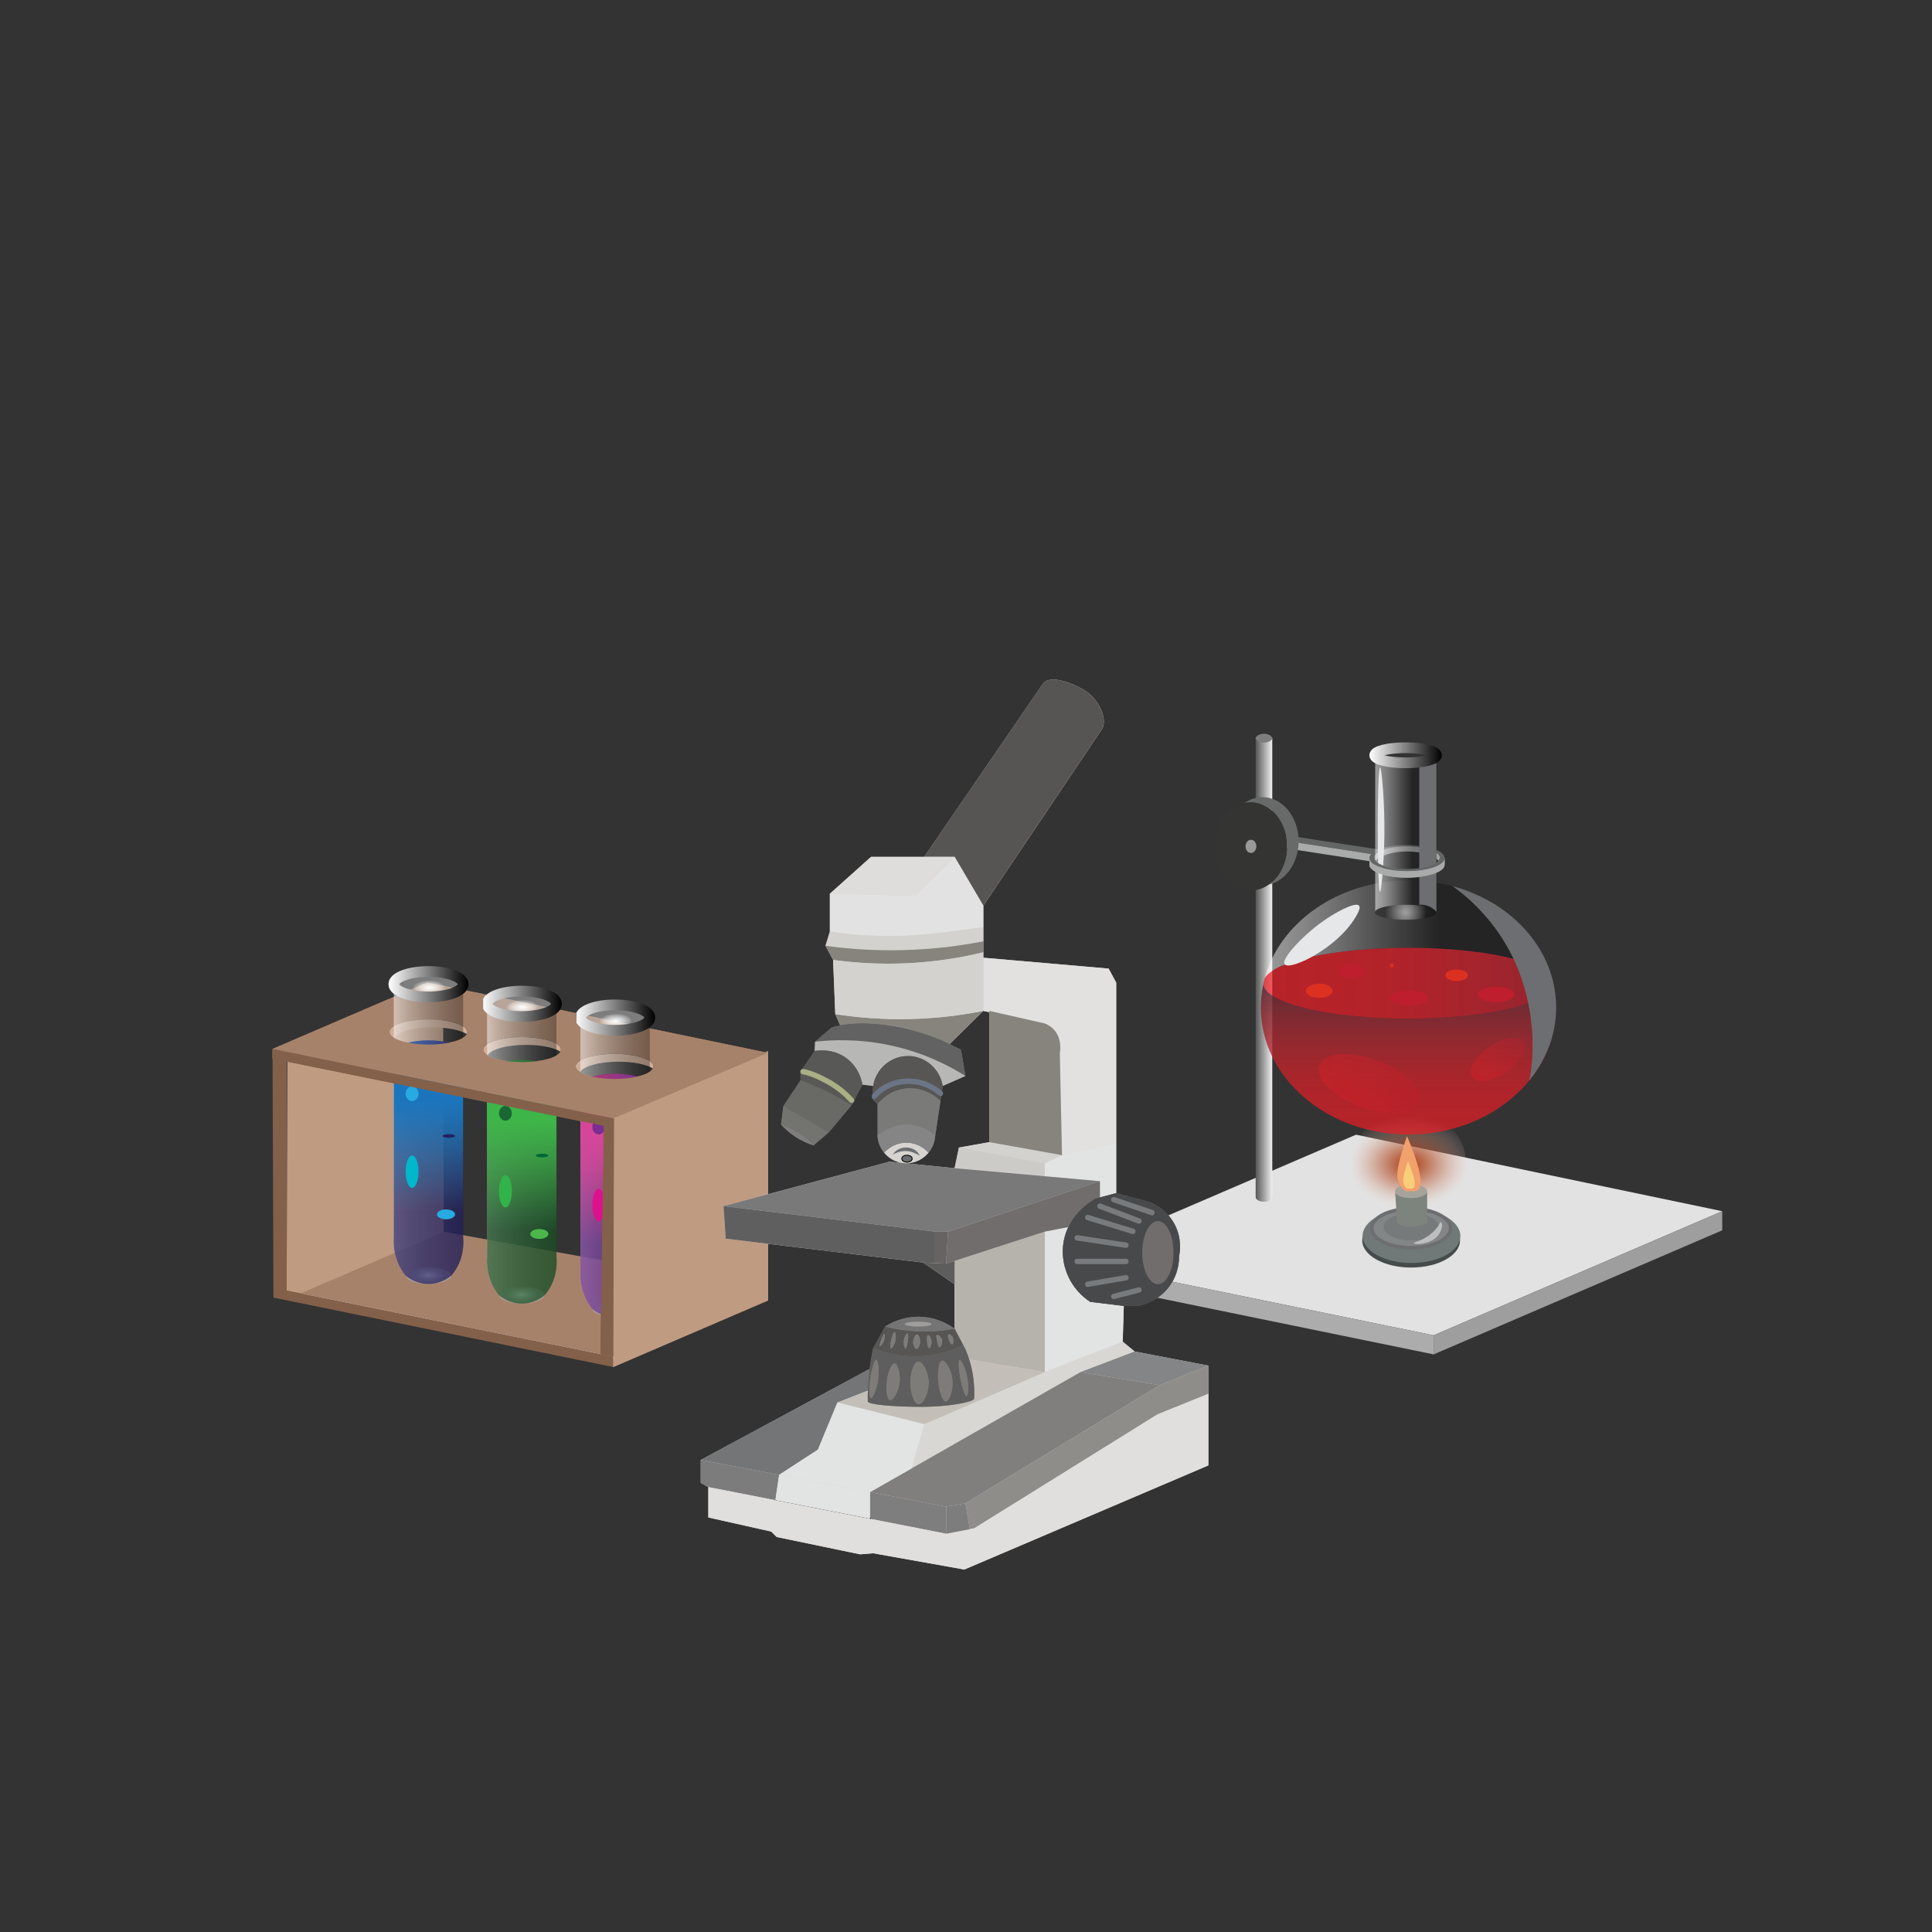 <?xml version="1.0" encoding="utf-8"?>
<!-- Generator: Adobe Illustrator 26.1.0, SVG Export Plug-In . SVG Version: 6.00 Build 0)  -->
<svg version="1.2" baseProfile="tiny" xmlns="http://www.w3.org/2000/svg" xmlns:xlink="http://www.w3.org/1999/xlink" x="0px"
	 y="0px" viewBox="0 0 1080 1080" overflow="visible" xml:space="preserve">
<rect x="0" y="0" width="1080" height="1080" fill="#333333" stroke="none"/>
<g id="Layer_12" display="none">
	<rect x="42.13" y="218.74" display="inline" fill="#ED1E2B" width="997.13" height="838.19"/>
</g>
<g id="Box">
	<polygon fill="#E6E7E8" points="248.06,688.63 160.22,726.41 335.64,762.37 422.18,725.16 	"/>
	<path fill="#E6E7E8" d="M160.22,726.41"/>
	<polygon fill="#A7826A" points="236.65,686.47 152.84,719.89 342.8,758.4 429.34,721.22 	"/>
	<polygon fill="#BF9B82" points="248.06,688.64 160.22,726.4 160.62,593.59 247.67,556.49 	"/>
	<path fill="#E6E7E8" d="M335.64,762.37"/>
	<line fill="none" x1="160.22" y1="587.98" x2="335.64" y2="623.95"/>
	<polygon fill="#83604A" points="152.84,725.37 152.84,719.89 342.8,758.4 342.8,764.17 	"/>
	<path fill="#CFAF9A" d="M261.27,576.92c0,0.38-0.1,0.76-0.28,1.13c-3.63-2.24-10.91-3.77-19.28-3.77c-10.82,0-19.8,2.55-21.47,5.88
		c-1.58-0.97-2.47-2.07-2.47-3.24c0-3.86,9.74-7,21.75-7C251.53,569.92,261.27,573.06,261.27,576.92z"/>
	<path fill="#CFAF9A" d="M313.6,586.74c0,0.38-0.1,0.76-0.28,1.13c-3.63-2.24-10.91-3.77-19.28-3.77c-10.82,0-19.8,2.55-21.47,5.88
		c-1.58-0.97-2.47-2.07-2.47-3.24c0-3.86,9.74-7,21.75-7C303.86,579.73,313.6,582.87,313.6,586.74z"/>
	<path fill="#CFAF9A" d="M365.28,596.14c0,0.38-0.1,0.76-0.28,1.13c-3.63-2.24-10.91-3.77-19.28-3.77c-10.82,0-19.8,2.55-21.47,5.88
		c-1.58-0.97-2.47-2.07-2.47-3.24c0-3.86,9.74-7,21.75-7C355.54,589.14,365.28,592.28,365.28,596.14z"/>
	<polygon fill="#83604A" points="160.27,721.39 160.26,588.01 152.33,586.39 152.84,719.89 	"/>
	<polygon fill="#BF9B82" points="429.34,587.63 342.8,624.3 342.8,764.17 429.34,726.96 	"/>
	<path fill="#A7826A" d="M247.27,550.88l-8.44-1.69l-86.54,37.21l190.51,38.81l86.53-36.66L247.27,550.88z M260.99,578.05
		c-1.67,3.33-10.65,5.87-21.47,5.87c-8.38,0-15.65-1.52-19.28-3.76c-1.58-0.97-2.47-2.07-2.47-3.24c0-3.86,9.74-7,21.75-7
		c12.01,0,21.75,3.14,21.75,7C261.27,577.31,261.17,577.69,260.99,578.05z M313.32,587.87c-1.67,3.33-10.65,5.87-21.47,5.87
		c-8.38,0-15.65-1.52-19.28-3.76c-1.58-0.97-2.47-2.07-2.47-3.24c0-3.86,9.74-7,21.75-7c12.01,0,21.75,3.14,21.75,7
		C313.6,587.12,313.5,587.5,313.32,587.87z M343.53,603.15c-8.38,0-15.65-1.52-19.28-3.76c-1.58-0.97-2.47-2.07-2.47-3.24
		c0-3.86,9.74-7,21.75-7c12.01,0,21.75,3.14,21.75,7c0,0.38-0.1,0.76-0.28,1.13C363.33,600.6,354.35,603.15,343.53,603.15z"/>
	<polygon fill="#83604A" points="152.3,586.4 152.3,591.81 342.98,630.48 342.8,625.21 	"/>
	<polygon fill="#83604A" points="337.55,624.52 335.64,756.95 342.8,758.4 343.26,625.35 	"/>
</g>
<g id="Eprovetki">
	<linearGradient id="SVGID_1_" gradientUnits="userSpaceOnUse" x1="220.028" y1="633.975" x2="259.032" y2="633.975">
		<stop  offset="0" style="stop-color:#FFFFFF;stop-opacity:0.5"/>
		<stop  offset="1" style="stop-color:#000000;stop-opacity:0.3"/>
	</linearGradient>
	<path fill="url(#SVGID_1_)" d="M257.01,705.21c-1.43,3.66-3.32,6.25-4.73,7.87c-1.53,1.25-6.14,4.68-12.75,4.69
		c-6.64,0.01-11.26-3.44-12.8-4.69c-1.44-1.73-3.5-4.66-4.97-8.87c-1.89-5.42-1.83-10.24-1.64-12.8V550.18h0.02
		c0,3.93,8.68,7.11,19.39,7.11c10.42,0,18.91-3.02,19.37-6.79V691.4C259.14,694.01,259.31,699.35,257.01,705.21z"/>
	
		<radialGradient id="SVGID_00000181086985325798847300000002813607814090438576_" cx="203.352" cy="709.835" r="10.646" gradientTransform="matrix(0.891 0 0 0.406 58.256 424.631)" gradientUnits="userSpaceOnUse">
		<stop  offset="0" style="stop-color:#EFF0F0"/>
		<stop  offset="1" style="stop-color:#A7A9AC;stop-opacity:0.5"/>
	</radialGradient>
	<ellipse fill="url(#SVGID_00000181086985325798847300000002813607814090438576_)" cx="239.53" cy="713.08" rx="12.77" ry="4.69"/>
	
		<linearGradient id="SVGID_00000072998890234220945180000005424118129011410606_" gradientUnits="userSpaceOnUse" x1="239.825" y1="615.592" x2="239.254" y2="677.002">
		<stop  offset="0" style="stop-color:#1C75BC"/>
		<stop  offset="0.162" style="stop-color:#1E71B6;stop-opacity:0.952"/>
		<stop  offset="0.343" style="stop-color:#2268A9;stop-opacity:0.897"/>
		<stop  offset="0.533" style="stop-color:#265A98;stop-opacity:0.84"/>
		<stop  offset="0.73" style="stop-color:#284682;stop-opacity:0.781"/>
		<stop  offset="0.93" style="stop-color:#272D6A;stop-opacity:0.721"/>
		<stop  offset="1" style="stop-color:#262262;stop-opacity:0.7"/>
	</linearGradient>
	<path fill="url(#SVGID_00000072998890234220945180000005424118129011410606_)" d="M257.01,705.21c-1.43,3.66-3.32,6.25-4.73,7.87
		c-1.53,1.25-6.14,4.68-12.75,4.69c-6.64,0.01-11.26-3.44-12.8-4.69c-1.44-1.73-3.5-4.66-4.97-8.87c-1.89-5.42-1.83-10.24-1.64-12.8
		v-101.2c1.99,3.2,10.12,5.6,19.41,5.6c9.23,0,17.3-2.36,19.37-5.53V691.4C259.14,694.01,259.31,699.35,257.01,705.21z"/>
	
		<linearGradient id="SVGID_00000155116391637966635680000010788412624177254293_" gradientUnits="userSpaceOnUse" x1="219.989" y1="588.674" x2="259.054" y2="588.674">
		<stop  offset="0.036" style="stop-color:#496FB6"/>
		<stop  offset="0.182" style="stop-color:#4669AD"/>
		<stop  offset="0.381" style="stop-color:#415C9D"/>
		<stop  offset="0.61" style="stop-color:#384987"/>
		<stop  offset="0.859" style="stop-color:#2B2E6C"/>
		<stop  offset="0.955" style="stop-color:#262262"/>
	</linearGradient>
	<path fill="url(#SVGID_00000155116391637966635680000010788412624177254293_)" d="M258.92,588.67c0,0.54,0.31,1.08-0.02,1.59
		c-2.07,3.17-10.15,5.53-19.37,5.53c-9.29,0-17.41-2.4-19.41-5.6c-0.31-0.49,0.02-1,0.02-1.52s-0.33-1.03-0.02-1.52
		c1.99-3.2,10.12-5.6,19.41-5.6c9.23,0,17.3,2.36,19.37,5.53C259.23,587.6,258.92,588.13,258.92,588.67z"/>
	<path fill="none" d="M260.39,524.04c0,4.23-9.34,7.66-20.86,7.66s-20.86-3.43-20.86-7.66c0-4.23,9.34-7.65,20.86-7.65
		S260.39,519.81,260.39,524.04z"/>
	<path fill="none" d="M261.79,536.47c-0.06-5.61-0.44-9.95-1.4-12.43c0,4.23-9.34,7.66-20.86,7.66s-20.86-3.43-20.86-7.66
		c-0.92,2.6-1.09,6.72-1.2,11.93c-0.14,6.11,0.22,10.91,1.2,13.66c0,3.57,6.65,6.56,15.64,7.41c0.02,0.01,0.04,0.01,0.06,0.01
		c1.65,0.16,3.38,0.24,5.15,0.24c1.78,0,3.5-0.08,5.15-0.24c0.02,0,0.04,0,0.06-0.01c9-0.85,15.64-3.84,15.64-7.41
		C261.37,547.11,261.86,542.47,261.79,536.47z"/>
	
		<radialGradient id="SVGID_00000089554214805777247280000001314111924493293739_" cx="203.846" cy="551.469" r="10.248" fx="203.644" fy="551.368" gradientTransform="matrix(0.891 -0.013 4.702246e-03 0.406 55.678 330.852)" gradientUnits="userSpaceOnUse">
		<stop  offset="0" style="stop-color:#FFFFFF"/>
		<stop  offset="0.492" style="stop-color:#FCFCFC;stop-opacity:0.754"/>
		<stop  offset="0.67" style="stop-color:#F5F5F5;stop-opacity:0.665"/>
		<stop  offset="0.796" style="stop-color:#EBEBEC;stop-opacity:0.602"/>
		<stop  offset="0.898" style="stop-color:#DDDEDF;stop-opacity:0.551"/>
		<stop  offset="0.985" style="stop-color:#CBCCCE;stop-opacity:0.508"/>
		<stop  offset="1" style="stop-color:#C7C8CA;stop-opacity:0.5"/>
	</radialGradient>
	
		<linearGradient id="SVGID_00000167390173337965435310000010346750197447650961_" gradientUnits="userSpaceOnUse" x1="217.14" y1="550.185" x2="261.921" y2="550.185">
		<stop  offset="0" style="stop-color:#FFFFFF"/>
		<stop  offset="1" style="stop-color:#000000"/>
	</linearGradient>
	
		<path fill="url(#SVGID_00000089554214805777247280000001314111924493293739_)" stroke="url(#SVGID_00000167390173337965435310000010346750197447650961_)" stroke-width="6" stroke-miterlimit="10" d="
		M239.53,543.07c-10.71,0-19.39,3.18-19.39,7.11c0,3.93,8.68,7.11,19.39,7.11c10.42,0,18.91-3.02,19.37-6.79
		c0.01-0.11,0.02-0.22,0.02-0.32C258.92,546.25,250.24,543.07,239.53,543.07z"/>
	<ellipse fill="#27AAE1" cx="230.36" cy="611.38" rx="3.6" ry="4.11"/>
	<ellipse fill="#262262" cx="250.87" cy="635" rx="3.53" ry="1.02"/>
	<ellipse fill="#00B7CC" cx="230.36" cy="654.99" rx="3.6" ry="9.04"/>
	<ellipse fill="#27AAE1" cx="249.32" cy="678.84" rx="5.07" ry="2.76"/>
	<ellipse fill="#2B3990" cx="232.58" cy="587.55" rx="3.75" ry="1.12"/>
	<ellipse fill="#1C75BC" cx="246.07" cy="591.7" rx="4.8" ry="1.51"/>
	<line fill="none" x1="261.27" y1="576.79" x2="260.99" y2="578.05"/>
	<line fill="none" x1="313.35" y1="585.66" x2="313.32" y2="587.87"/>
	
		<linearGradient id="SVGID_00000002375643010762069420000017742379269252950455_" gradientUnits="userSpaceOnUse" x1="272.197" y1="644.933" x2="311.201" y2="644.933">
		<stop  offset="0" style="stop-color:#FFFFFF;stop-opacity:0.5"/>
		<stop  offset="1" style="stop-color:#000000;stop-opacity:0.3"/>
	</linearGradient>
	<path fill="url(#SVGID_00000002375643010762069420000017742379269252950455_)" d="M309.18,716.16c-1.43,3.66-3.32,6.25-4.73,7.87
		c-1.53,1.25-6.14,4.68-12.75,4.69c-6.64,0.01-11.26-3.44-12.8-4.69c-1.44-1.73-3.5-4.66-4.97-8.87c-1.89-5.42-1.83-10.24-1.64-12.8
		V561.14h0.02c0,3.93,8.68,7.11,19.39,7.11c10.42,0,18.91-3.02,19.37-6.79v140.89C311.31,704.97,311.47,710.31,309.18,716.16z"/>
	
		<radialGradient id="SVGID_00000040566879540897174360000016493481068778225542_" cx="261.874" cy="720.622" r="10.646" gradientTransform="matrix(0.891 0 0 0.406 58.256 431.206)" gradientUnits="userSpaceOnUse">
		<stop  offset="0" style="stop-color:#EFF0F0"/>
		<stop  offset="1" style="stop-color:#A7A9AC;stop-opacity:0.5"/>
	</radialGradient>
	<ellipse fill="url(#SVGID_00000040566879540897174360000016493481068778225542_)" cx="291.7" cy="724.03" rx="12.77" ry="4.69"/>
	
		<linearGradient id="SVGID_00000011023872725387993020000004048799764224793264_" gradientUnits="userSpaceOnUse" x1="291.994" y1="626.551" x2="291.423" y2="687.961">
		<stop  offset="0" style="stop-color:#3EB549"/>
		<stop  offset="0.184" style="stop-color:#3DAD48;stop-opacity:0.945"/>
		<stop  offset="0.389" style="stop-color:#399F44;stop-opacity:0.883"/>
		<stop  offset="0.606" style="stop-color:#328A3E;stop-opacity:0.818"/>
		<stop  offset="0.828" style="stop-color:#276E34;stop-opacity:0.752"/>
		<stop  offset="1" style="stop-color:#1D562A;stop-opacity:0.7"/>
	</linearGradient>
	<path fill="url(#SVGID_00000011023872725387993020000004048799764224793264_)" d="M309.18,716.16c-1.43,3.66-3.32,6.25-4.73,7.87
		c-1.53,1.25-6.14,4.68-12.75,4.69c-6.64,0.01-11.26-3.44-12.8-4.69c-1.44-1.73-3.5-4.66-4.97-8.87c-1.89-5.42-1.83-10.24-1.64-12.8
		v-101.2c1.99,3.2,10.12,5.6,19.41,5.6c9.23,0,17.3-2.36,19.37-5.53v101.14C311.31,704.97,311.47,710.31,309.18,716.16z"/>
	
		<linearGradient id="SVGID_00000064349661238287420780000006269734780995449223_" gradientUnits="userSpaceOnUse" x1="272.158" y1="599.632" x2="311.223" y2="599.632">
		<stop  offset="0.036" style="stop-color:#339747"/>
		<stop  offset="0.178" style="stop-color:#329246"/>
		<stop  offset="0.371" style="stop-color:#308641"/>
		<stop  offset="0.594" style="stop-color:#2A7238"/>
		<stop  offset="0.837" style="stop-color:#20582C"/>
		<stop  offset="0.955" style="stop-color:#1A4A25"/>
	</linearGradient>
	<path fill="url(#SVGID_00000064349661238287420780000006269734780995449223_)" d="M311.09,599.63c0,0.54,0.31,1.08-0.02,1.59
		c-2.07,3.17-10.15,5.53-19.37,5.53c-9.29,0-17.41-2.4-19.41-5.6c-0.31-0.49,0.02-1,0.02-1.52s-0.33-1.03-0.02-1.52
		c1.99-3.2,10.12-5.6,19.41-5.6c9.23,0,17.3,2.36,19.37,5.53C311.4,598.56,311.09,599.09,311.09,599.63z"/>
	<path fill="none" d="M312.56,535c0,4.23-9.34,7.66-20.86,7.66s-20.86-3.43-20.86-7.66c0-4.23,9.34-7.65,20.86-7.65
		S312.56,530.77,312.56,535z"/>
	<path fill="none" d="M313.96,547.42c-0.06-5.61-0.44-9.95-1.4-12.43c0,4.23-9.34,7.66-20.86,7.66s-20.86-3.43-20.86-7.66
		c-0.92,2.6-1.09,6.72-1.2,11.93c-0.14,6.11,0.22,10.91,1.2,13.66c0,3.57,6.65,6.56,15.64,7.41c0.02,0.01,0.04,0.01,0.06,0.01
		c1.65,0.16,3.38,0.24,5.15,0.24c1.78,0,3.5-0.08,5.15-0.24c0.02,0,0.04,0,0.06-0.01c9-0.85,15.64-3.84,15.64-7.41
		C313.54,558.07,314.02,553.43,313.96,547.42z"/>
	
		<radialGradient id="SVGID_00000055698897037242945390000000239545191353046171_" cx="262.368" cy="562.256" r="10.248" fx="262.166" fy="562.155" gradientTransform="matrix(0.891 -0.013 4.702246e-03 0.406 55.632 338.212)" gradientUnits="userSpaceOnUse">
		<stop  offset="0" style="stop-color:#FFFFFF"/>
		<stop  offset="0.492" style="stop-color:#FCFCFC;stop-opacity:0.754"/>
		<stop  offset="0.67" style="stop-color:#F5F5F5;stop-opacity:0.665"/>
		<stop  offset="0.796" style="stop-color:#EBEBEC;stop-opacity:0.602"/>
		<stop  offset="0.898" style="stop-color:#DDDEDF;stop-opacity:0.551"/>
		<stop  offset="0.985" style="stop-color:#CBCCCE;stop-opacity:0.508"/>
		<stop  offset="1" style="stop-color:#C7C8CA;stop-opacity:0.5"/>
	</radialGradient>
	
		<linearGradient id="SVGID_00000094605163766460788710000009939179052274503611_" gradientUnits="userSpaceOnUse" x1="269.309" y1="561.143" x2="314.09" y2="561.143">
		<stop  offset="0" style="stop-color:#FFFFFF"/>
		<stop  offset="1" style="stop-color:#000000"/>
	</linearGradient>
	
		<path fill="url(#SVGID_00000055698897037242945390000000239545191353046171_)" stroke="url(#SVGID_00000094605163766460788710000009939179052274503611_)" stroke-width="6" stroke-miterlimit="10" d="
		M291.7,554.03c-10.71,0-19.39,3.18-19.39,7.11c0,3.93,8.68,7.11,19.39,7.11c10.42,0,18.91-3.02,19.37-6.79
		c0.01-0.11,0.02-0.22,0.02-0.32C311.09,557.21,302.41,554.03,291.7,554.03z"/>
	<ellipse fill="#1A6734" cx="282.53" cy="622.34" rx="3.6" ry="4.11"/>
	<ellipse fill="#006838" cx="303.04" cy="645.96" rx="3.53" ry="1.02"/>
	<ellipse fill="#31B34A" cx="282.53" cy="665.95" rx="3.6" ry="9.04"/>
	<ellipse fill="#4BB749" cx="301.49" cy="689.8" rx="5.07" ry="2.76"/>
	<ellipse fill="#006838" cx="284.75" cy="598.51" rx="3.75" ry="1.12"/>
	<ellipse fill="#4BB749" cx="298.24" cy="602.66" rx="4.8" ry="1.51"/>
	<line fill="none" x1="313.44" y1="587.75" x2="313.16" y2="589.01"/>
	
		<linearGradient id="SVGID_00000140706857427036949170000004158871764547123610_" gradientUnits="userSpaceOnUse" x1="324.366" y1="652.621" x2="363.37" y2="652.621">
		<stop  offset="0" style="stop-color:#FFFFFF;stop-opacity:0.5"/>
		<stop  offset="1" style="stop-color:#000000;stop-opacity:0.3"/>
	</linearGradient>
	<path fill="url(#SVGID_00000140706857427036949170000004158871764547123610_)" d="M361.35,723.85c-1.43,3.66-3.32,6.25-4.73,7.87
		c-1.53,1.25-6.14,4.68-12.75,4.69c-6.64,0.01-11.26-3.44-12.8-4.69c-1.44-1.73-3.5-4.66-4.97-8.87c-1.89-5.42-1.83-10.24-1.64-12.8
		V568.83h0.02c0,3.93,8.68,7.11,19.39,7.11c10.42,0,18.91-3.02,19.37-6.79v140.89C363.48,712.66,363.64,718,361.35,723.85z"/>
	
		<radialGradient id="SVGID_00000117676944284190422260000013772694979694215850_" cx="320.396" cy="728.189" r="10.646" gradientTransform="matrix(0.891 0 0 0.406 58.256 435.819)" gradientUnits="userSpaceOnUse">
		<stop  offset="0" style="stop-color:#EFF0F0"/>
		<stop  offset="1" style="stop-color:#A7A9AC;stop-opacity:0.5"/>
	</radialGradient>
	<ellipse fill="url(#SVGID_00000117676944284190422260000013772694979694215850_)" cx="343.87" cy="731.72" rx="12.77" ry="4.69"/>
	
		<linearGradient id="SVGID_00000060023879218874157620000006177343232554355121_" gradientUnits="userSpaceOnUse" x1="344.163" y1="634.238" x2="343.591" y2="695.648">
		<stop  offset="0" style="stop-color:#D54699"/>
		<stop  offset="0.148" style="stop-color:#D14599;stop-opacity:0.956"/>
		<stop  offset="0.313" style="stop-color:#C84398;stop-opacity:0.906"/>
		<stop  offset="0.487" style="stop-color:#B83F97;stop-opacity:0.854"/>
		<stop  offset="0.667" style="stop-color:#A23B96;stop-opacity:0.8"/>
		<stop  offset="0.85" style="stop-color:#873694;stop-opacity:0.745"/>
		<stop  offset="1" style="stop-color:#6D3293;stop-opacity:0.7"/>
	</linearGradient>
	<path fill="url(#SVGID_00000060023879218874157620000006177343232554355121_)" d="M361.35,723.85c-1.43,3.66-3.32,6.25-4.73,7.87
		c-1.53,1.25-6.14,4.68-12.75,4.69c-6.64,0.01-11.26-3.44-12.8-4.69c-1.44-1.73-3.5-4.66-4.97-8.87c-1.89-5.42-1.83-10.24-1.64-12.8
		v-101.2c1.99,3.2,10.12,5.6,19.41,5.6c9.23,0,17.3-2.36,19.37-5.53v101.14C363.48,712.66,363.64,718,361.35,723.85z"/>
	
		<linearGradient id="SVGID_00000181789259288681490360000008418199976976197031_" gradientUnits="userSpaceOnUse" x1="324.327" y1="607.32" x2="363.392" y2="607.32">
		<stop  offset="0.036" style="stop-color:#AC397B"/>
		<stop  offset="0.197" style="stop-color:#A7397C"/>
		<stop  offset="0.415" style="stop-color:#9C3780"/>
		<stop  offset="0.666" style="stop-color:#8A3487"/>
		<stop  offset="0.94" style="stop-color:#6E3292"/>
		<stop  offset="0.955" style="stop-color:#6D3293"/>
	</linearGradient>
	<path fill="url(#SVGID_00000181789259288681490360000008418199976976197031_)" d="M363.26,607.32c0,0.54,0.31,1.08-0.02,1.59
		c-2.07,3.17-10.15,5.53-19.37,5.53c-9.29,0-17.41-2.4-19.41-5.6c-0.31-0.49,0.02-1,0.02-1.52s-0.33-1.03-0.02-1.52
		c1.99-3.2,10.12-5.6,19.41-5.6c9.23,0,17.3,2.36,19.37,5.53C363.57,606.24,363.26,606.78,363.26,607.32z"/>
	<path fill="none" d="M364.73,542.69c0,4.23-9.34,7.66-20.86,7.66c-11.52,0-20.86-3.43-20.86-7.66c0-4.23,9.34-7.65,20.86-7.65
		C355.39,535.03,364.73,538.46,364.73,542.69z"/>
	<path fill="none" d="M366.13,555.11c-0.06-5.61-0.44-9.95-1.4-12.43c0,4.23-9.34,7.66-20.86,7.66c-11.52,0-20.86-3.43-20.86-7.66
		c-0.92,2.6-1.09,6.72-1.2,11.93c-0.14,6.11,0.22,10.91,1.2,13.66c0,3.57,6.65,6.56,15.64,7.41c0.02,0.01,0.04,0.01,0.06,0.01
		c1.65,0.16,3.38,0.24,5.15,0.24c1.78,0,3.5-0.08,5.15-0.24c0.02,0,0.04,0,0.06-0.01c9-0.85,15.64-3.84,15.64-7.41
		C365.71,565.75,366.19,561.12,366.13,555.11z"/>
	
		<radialGradient id="SVGID_00000104699623873359956490000009947706877698860942_" cx="320.89" cy="569.823" r="10.248" fx="320.688" fy="569.722" gradientTransform="matrix(0.891 -0.013 4.702246e-03 0.406 55.601 343.609)" gradientUnits="userSpaceOnUse">
		<stop  offset="0" style="stop-color:#FFFFFF"/>
		<stop  offset="0.492" style="stop-color:#FCFCFC;stop-opacity:0.754"/>
		<stop  offset="0.67" style="stop-color:#F5F5F5;stop-opacity:0.665"/>
		<stop  offset="0.796" style="stop-color:#EBEBEC;stop-opacity:0.602"/>
		<stop  offset="0.898" style="stop-color:#DDDEDF;stop-opacity:0.551"/>
		<stop  offset="0.985" style="stop-color:#CBCCCE;stop-opacity:0.508"/>
		<stop  offset="1" style="stop-color:#C7C8CA;stop-opacity:0.5"/>
	</radialGradient>
	
		<linearGradient id="SVGID_00000101813621255092812970000009530250785813595579_" gradientUnits="userSpaceOnUse" x1="321.478" y1="568.831" x2="366.259" y2="568.831">
		<stop  offset="0" style="stop-color:#FFFFFF"/>
		<stop  offset="1" style="stop-color:#000000"/>
	</linearGradient>
	
		<path fill="url(#SVGID_00000104699623873359956490000009947706877698860942_)" stroke="url(#SVGID_00000101813621255092812970000009530250785813595579_)" stroke-width="6" stroke-miterlimit="10" d="
		M343.87,561.72c-10.71,0-19.39,3.18-19.39,7.11c0,3.93,8.68,7.11,19.39,7.11c10.42,0,18.91-3.02,19.37-6.79
		c0.01-0.11,0.02-0.22,0.02-0.32C363.26,564.9,354.58,561.72,343.87,561.72z"/>
	<ellipse fill="#7B2D91" cx="334.7" cy="630.03" rx="3.6" ry="4.11"/>
	<ellipse fill="#5B2368" cx="355.2" cy="653.64" rx="3.53" ry="1.02"/>
	<ellipse fill="#DD108D" cx="334.7" cy="673.63" rx="3.6" ry="9.04"/>
	<ellipse fill="#DD108D" cx="353.66" cy="697.49" rx="5.07" ry="2.76"/>
	<ellipse fill="#5B2368" cx="336.92" cy="606.19" rx="3.75" ry="1.12"/>
	<ellipse fill="#DD108D" cx="350.41" cy="610.35" rx="4.8" ry="1.51"/>
	<line fill="none" x1="365.6" y1="595.43" x2="365.33" y2="596.7"/>
</g>
<g id="Box_3d_effect">
	<polygon fill="#BF9B82" points="429.34,587.63 342.8,624.3 342.8,764.17 429.34,726.96 	"/>
	<path fill="#A7826A" d="M429.34,588.54l-86.53,36.66L152.29,586.4l65.15-28.01l0.33,18.54c0,1.17,0.89,2.28,2.47,3.24
		c3.63,2.24,10.91,3.76,19.28,3.76c10.82,0,19.8-2.54,21.47-5.87c0.19-0.37,0.28-0.75,0.28-1.13c0-0.04,0-0.09-0.01-0.14l4.86-22
		l3.97,0.82v31.14c0,1.17,0.89,2.28,2.47,3.24c3.63,2.24,10.91,3.76,19.28,3.76c10.82,0,19.8-2.54,21.47-5.87
		c0.19-0.37,0.28-0.75,0.28-1.13c0-0.37-0.09-0.73-0.26-1.08l0.26-21.06l8.77,1.81l-0.59,29.55l-0.01,0.18
		c0,1.17,0.89,2.28,2.47,3.24c3.63,2.24,10.91,3.76,19.28,3.76c10.82,0,19.8-2.54,21.47-5.87c0.19-0.37,0.28-0.75,0.28-1.13v-20.85
		L429.34,588.54z"/>
	<polygon fill="#83604A" points="152.3,586.4 152.3,591.81 342.98,630.48 342.8,625.21 	"/>
	<polygon fill="#83604A" points="337.55,624.52 335.64,756.95 342.8,758.4 343.26,625.35 	"/>
</g>
<g id="Holder">
	<polygon fill="#E1E2E1" points="595.43,704.21 801.42,746.44 962.74,677.07 758.02,634.3 	"/>
	<polygon fill="#9F9E9E" points="801.42,757.11 962.74,687.75 962.74,677.07 801.42,746.44 	"/>
	<polygon fill="#ACACAD" points="595.43,704.21 595.43,714.88 801.42,757.11 801.42,746.44 	"/>
	
		<linearGradient id="SVGID_00000043455910973554665290000006146512376051446186_" gradientUnits="userSpaceOnUse" x1="701.919" y1="541.955" x2="711.197" y2="541.955">
		<stop  offset="0" style="stop-color:#555755"/>
		<stop  offset="1" style="stop-color:#EEEFEE"/>
	</linearGradient>
	<path fill="url(#SVGID_00000043455910973554665290000006146512376051446186_)" d="M706.56,414.8c-2.57,0-4.64-1.2-4.64-2.68v256.99
		c0,1.48,2.07,2.67,4.64,2.67c2.56,0,4.64-1.19,4.64-2.67V412.13C711.2,413.6,709.12,414.8,706.56,414.8z"/>
	<path fill="#7E7E7E" d="M711.2,412.65c0,1.04-2.08,2.48-4.64,2.48c-2.57,0-4.64-1.44-4.64-2.48s2.07-2.48,4.64-2.48
		C709.12,410.17,711.2,411.61,711.2,412.65z"/>
	<path fill="#646666" d="M701.92,467.42l64.59,9.98l6.19-2.24l-61.5-9.41c-0.54,0.81-1.78,1.12-3.33,1.48
		C705.61,467.78,704.3,467.62,701.92,467.42z"/>
	<polygon fill="#A9AAAA" points="701.92,467.42 701.92,471.58 765.97,481.48 766.51,477.41 	"/>
	<path fill="#A9AAAA" d="M804.85,479.1c0,0.56-0.21,1.7-0.6,2.21c-2.05-2.73-9.21-5.34-17.72-5.34s-15.67,2.61-17.72,5.34
		c-0.39-0.51-0.6-1.65-0.6-2.21c0-3.51,8.2-6.36,18.32-6.36S804.85,475.59,804.85,479.1z"/>
	<path fill="none" stroke="#000000" stroke-linejoin="round" stroke-miterlimit="10" d="M767.09,482.1"/>
	<path fill="none" stroke="#000000" stroke-linejoin="round" stroke-miterlimit="10" d="M804.85,482.71"/>
	<path fill="none" stroke="#000000" stroke-linejoin="round" stroke-miterlimit="10" d="M816.84,480.98"/>
	<path fill="#646666" d="M786.53,472.33c-11.61,0-21.02,3.27-21.02,7.3c0,4.03,9.41,7.3,21.02,7.3s21.02-3.27,21.02-7.3
		C807.55,475.6,798.14,472.33,786.53,472.33z M804.25,481.1c-2.06,2.73-9.21,4.75-17.72,4.75s-15.66-2.01-17.72-4.75
		c-0.39-0.51-0.6-1.06-0.6-1.62c0-3.51,8.2-6.36,18.32-6.36s18.32,2.85,18.32,6.36C804.85,480.04,804.64,480.59,804.25,481.1z"/>
	<path fill="#A9AAAA" d="M807.55,479.63v3.7c0,4.03-9.41,7.3-21.02,7.3s-21.02-3.27-21.02-7.3v-3.7c0,4.03,9.41,7.3,21.02,7.3
		S807.55,483.66,807.55,479.63z"/>
	<path fill="#686969" d="M725.92,470.22c0,12.09-7.13,22.14-16.55,24.22c6.02-4.25,10.08-12.21,10.08-21.31
		c0-13.6-9.03-24.61-20.17-24.61c-1.24,0-2.45,0.14-3.62,0.4c2.96-2.1,6.41-3.3,10.09-3.3
		C716.89,445.61,725.92,456.63,725.92,470.22z"/>
	<path fill="#343433" d="M699.28,448.51c-1.24,0-2.45,0.14-3.62,0.4c-9.41,2.08-16.55,12.13-16.55,24.22
		c0,13.59,9.03,24.61,20.17,24.61c3.68,0,7.12-1.2,10.09-3.3c6.02-4.25,10.08-12.21,10.08-21.31
		C719.45,459.53,710.42,448.51,699.28,448.51z"/>
	<path fill="#999999" d="M699.28,469.43c-0.19,0-0.37,0.02-0.54,0.06c-1.41,0.31-2.48,1.82-2.48,3.63c0,2.04,1.35,3.69,3.03,3.69
		c0.55,0,1.07-0.18,1.51-0.49c0.9-0.64,1.51-1.83,1.51-3.2C702.31,471.09,700.95,469.43,699.28,469.43z"/>
</g>
<g id="burner">
	
		<radialGradient id="SVGID_00000101073706397583998410000002627481082788538767_" cx="787.587" cy="611.793" r="37.116" gradientTransform="matrix(1 0 0 0.723 0 208.416)" gradientUnits="userSpaceOnUse">
		<stop  offset="0" style="stop-color:#AD4018"/>
		<stop  offset="0.129" style="stop-color:#AE431C;stop-opacity:0.871"/>
		<stop  offset="0.26" style="stop-color:#B34E28;stop-opacity:0.74"/>
		<stop  offset="0.393" style="stop-color:#BA5F3D;stop-opacity:0.607"/>
		<stop  offset="0.527" style="stop-color:#C4765A;stop-opacity:0.473"/>
		<stop  offset="0.662" style="stop-color:#D1957F;stop-opacity:0.338"/>
		<stop  offset="0.797" style="stop-color:#E2BAAC;stop-opacity:0.203"/>
		<stop  offset="0.931" style="stop-color:#F4E6E1;stop-opacity:0.069"/>
		<stop  offset="1" style="stop-color:#FFFFFF;stop-opacity:0"/>
	</radialGradient>
	<ellipse fill="url(#SVGID_00000101073706397583998410000002627481082788538767_)" cx="787.59" cy="650.54" rx="31.97" ry="30.09"/>
	<ellipse fill="#454C4B" cx="788.83" cy="693.43" rx="27.32" ry="15.14"/>
	<ellipse fill="#707977" cx="789.02" cy="690.88" rx="27.32" ry="15.14"/>
	<path fill="#A5A39C" d="M797.8,665.9c0,2.1-4.01,3.8-8.97,3.8c-4.78,0-8.69-1.58-8.95-3.58c-0.01-0.07-0.01-0.14-0.02-0.21
		c0-2.1,4.01-3.8,8.97-3.8S797.8,663.8,797.8,665.9z"/>
	<path fill="#F2A06C" d="M790.65,665.9c9.73-0.24-4.12-30.73-4.12-30.73s-6.71,18.32-5.27,23.86c1.44,5.53,4.78,6.87,4.78,6.87
		H790.65z"/>
	
		<ellipse fill="#838686" stroke="#6D6E71" stroke-width="2" stroke-miterlimit="10" cx="788.83" cy="686.63" rx="22.03" ry="10.88"/>
	<path fill="#F9CE79" d="M789.12,664.49c4.87-0.12-2.06-15.36-2.06-15.36s-3.35,9.16-2.64,11.93c0.72,2.77,2.39,3.43,2.39,3.43
		H789.12z"/>
	<ellipse fill="#777A7A" cx="788.84" cy="685.81" rx="15.42" ry="7.62"/>
	<path fill="#7D847E" d="M797.8,683.64c-0.21,0.35-2.13,1.08-6.99,1.96c-5.46,0.98-9.51-1.79-9.75-1.96
		c-0.39-5.84-0.79-11.69-1.18-17.53c0.26,2,4.17,3.58,8.95,3.58c4.95,0,8.97-1.7,8.97-3.8V683.64z"/>
	<path fill="#BCBEC0" d="M805.35,683.28c1.59,0.37,0.86,4.75-1.85,7.84c-3.61,4.12-12.3,4.97-13.18,3.86
		c-0.44-0.56,4.79-1.07,10.03-5.63C805.49,684.87,804.33,683.04,805.35,683.28z"/>
</g>
<g id="flask">
	
		<linearGradient id="SVGID_00000083809918525979153030000006541695494982301356_" gradientUnits="userSpaceOnUse" x1="706.901" y1="519.581" x2="867.713" y2="519.581">
		<stop  offset="0" style="stop-color:#FFFFFF;stop-opacity:0.5"/>
		<stop  offset="0.059" style="stop-color:#F9F9F9;stop-opacity:0.481"/>
		<stop  offset="0.134" style="stop-color:#E9E9E9;stop-opacity:0.456"/>
		<stop  offset="0.22" style="stop-color:#CECECE;stop-opacity:0.428"/>
		<stop  offset="0.312" style="stop-color:#A9A9A9;stop-opacity:0.398"/>
		<stop  offset="0.41" style="stop-color:#797979;stop-opacity:0.366"/>
		<stop  offset="0.511" style="stop-color:#404040;stop-opacity:0.333"/>
		<stop  offset="0.61" style="stop-color:#000000;stop-opacity:0.3"/>
	</linearGradient>
	<path fill="url(#SVGID_00000083809918525979153030000006541695494982301356_)" d="M867.71,546.96
		c-5.33-9.67-39.3-17.12-80.41-17.12c-41.1,0-75.07,7.45-80.41,17.12c8.55-31.39,41.3-54.76,80.41-54.76
		C826.41,492.2,859.17,515.57,867.71,546.96z"/>
	
		<linearGradient id="SVGID_00000130616062480559558920000002033173547082960316_" gradientUnits="userSpaceOnUse" x1="787.347" y1="634.214" x2="787.347" y2="549.899">
		<stop  offset="0" style="stop-color:#ED1C24;stop-opacity:0.7"/>
		<stop  offset="0.116" style="stop-color:#E61E25;stop-opacity:0.723"/>
		<stop  offset="0.265" style="stop-color:#D81F27;stop-opacity:0.753"/>
		<stop  offset="0.433" style="stop-color:#C3232A;stop-opacity:0.787"/>
		<stop  offset="0.615" style="stop-color:#A7272F;stop-opacity:0.823"/>
		<stop  offset="0.808" style="stop-color:#852932;stop-opacity:0.862"/>
		<stop  offset="1" style="stop-color:#5F2A35;stop-opacity:0.9"/>
	</linearGradient>
	<path fill="url(#SVGID_00000130616062480559558920000002033173547082960316_)" d="M869.88,563.21c0,39.22-36.95,71.01-82.54,71.01
		c-45.58,0-82.54-31.79-82.54-71.01c0-4.55,0.5-9,1.45-13.31c0.59,10.8,36.67,19.52,81.09,19.52c44.42,0,80.49-8.72,81.09-19.52
		C869.39,554.21,869.88,558.66,869.88,563.21z"/>
	<path fill="none" stroke="#000000" stroke-miterlimit="10" d="M802.99,422.2c0,2.33-7.72,4.22-17.25,4.22
		c-9.53,0-17.25-1.89-17.25-4.22c0-2.33,7.73-4.22,17.25-4.22C795.27,417.99,802.99,419.87,802.99,422.2z"/>
	
		<linearGradient id="SVGID_00000154419970078305280640000006896044826808747705_" gradientUnits="userSpaceOnUse" x1="706.177" y1="549.627" x2="868.436" y2="549.627">
		<stop  offset="0" style="stop-color:#ED1C24;stop-opacity:0.7"/>
		<stop  offset="0.19" style="stop-color:#E41D25;stop-opacity:0.738"/>
		<stop  offset="0.436" style="stop-color:#D41E27;stop-opacity:0.787"/>
		<stop  offset="0.712" style="stop-color:#BC212B;stop-opacity:0.842"/>
		<stop  offset="1" style="stop-color:#9D232F;stop-opacity:0.9"/>
	</linearGradient>
	<path fill="url(#SVGID_00000154419970078305280640000006896044826808747705_)" d="M868.44,549.9c-0.6,10.8-36.69,19.52-81.13,19.52
		c-44.44,0-80.53-8.72-81.13-19.52c0.22-0.98,0.46-1.97,0.72-2.94c5.33-9.67,39.3-17.12,80.41-17.12c41.11,0,75.07,7.45,80.41,17.12
		C867.97,547.93,868.22,548.91,868.44,549.9z"/>
	
		<linearGradient id="SVGID_00000058554470363537678020000000290173280428600207_" gradientUnits="userSpaceOnUse" x1="768.749" y1="466.087" x2="803.245" y2="466.087">
		<stop  offset="0" style="stop-color:#FFFFFF;stop-opacity:0.5"/>
		<stop  offset="0.059" style="stop-color:#F9F9F9;stop-opacity:0.481"/>
		<stop  offset="0.134" style="stop-color:#E9E9E9;stop-opacity:0.456"/>
		<stop  offset="0.22" style="stop-color:#CECECE;stop-opacity:0.428"/>
		<stop  offset="0.312" style="stop-color:#A9A9A9;stop-opacity:0.398"/>
		<stop  offset="0.41" style="stop-color:#797979;stop-opacity:0.366"/>
		<stop  offset="0.511" style="stop-color:#404040;stop-opacity:0.333"/>
		<stop  offset="0.61" style="stop-color:#000000;stop-opacity:0.3"/>
	</linearGradient>
	<path fill="url(#SVGID_00000058554470363537678020000000290173280428600207_)" d="M803.25,422.2v87.77c0-2.33-7.72-4.22-17.25-4.22
		c-9.53,0-17.25,1.89-17.25,4.22V422.2c0,2.33,7.73,4.22,17.25,4.22C795.53,426.43,803.25,424.54,803.25,422.2z"/>
	<path fill="#6D6E71" d="M793.38,505.75c0-26.59,0-53.17,0-79.76c1.73-0.09,4.45-0.48,7.24-2.09c0.94-0.54,1.72-1.13,2.37-1.69
		c0,29.26,0,58.51,0,87.77c-0.43-0.6-0.99-1.24-1.7-1.83C798.32,505.67,794.72,505.68,793.38,505.75z"/>
	<path fill="#E6E7E8" d="M771.43,428.91c-1.7,0.05-1.66,69.63,0,69.68c0.83,0.03,2.24-17.35,2.44-31.36
		C774.12,448.65,772.33,428.88,771.43,428.91z"/>
	<path fill="#E6E7E8" d="M759.65,506.2c-2.2-2.2-13.67,4.07-21.12,9.48c-10.54,7.64-22.75,20.6-20.34,23.43
		c3.01,3.53,28.83-8.69,39.34-26.04C758.77,511.03,760.9,507.45,759.65,506.2z"/>
	
		<linearGradient id="SVGID_00000109740890941910991200000007031617580684557231_" gradientUnits="userSpaceOnUse" x1="765.491" y1="422.206" x2="805.988" y2="422.206">
		<stop  offset="0" style="stop-color:#FFFFFF"/>
		<stop  offset="1" style="stop-color:#000000"/>
	</linearGradient>
	
		<path fill="none" stroke="url(#SVGID_00000109740890941910991200000007031617580684557231_)" stroke-width="6" stroke-miterlimit="10" d="
		M802.99,422.2c0,2.33-7.72,4.22-17.25,4.22c-9.53,0-17.25-1.89-17.25-4.22c0-2.33,7.73-4.22,17.25-4.22
		C795.27,417.99,802.99,419.87,802.99,422.2z"/>
	
		<radialGradient id="SVGID_00000131345105439904261750000010380380149988684701_" cx="785.74" cy="509.97" r="12.556" gradientUnits="userSpaceOnUse">
		<stop  offset="0" style="stop-color:#FFFFFF;stop-opacity:0.5"/>
		<stop  offset="0.089" style="stop-color:#F9F9F9;stop-opacity:0.481"/>
		<stop  offset="0.205" style="stop-color:#E9E9E9;stop-opacity:0.456"/>
		<stop  offset="0.336" style="stop-color:#CECECE;stop-opacity:0.428"/>
		<stop  offset="0.477" style="stop-color:#A9A9A9;stop-opacity:0.398"/>
		<stop  offset="0.627" style="stop-color:#797979;stop-opacity:0.366"/>
		<stop  offset="0.781" style="stop-color:#404040;stop-opacity:0.333"/>
		<stop  offset="0.933" style="stop-color:#000000;stop-opacity:0.3"/>
	</radialGradient>
	<path fill="url(#SVGID_00000131345105439904261750000010380380149988684701_)" d="M802.99,509.97c0,2.33-7.72,4.22-17.25,4.22
		c-9.53,0-17.25-1.89-17.25-4.22c0-2.33,7.73-4.22,17.25-4.22C795.27,505.75,802.99,507.64,802.99,509.97z"/>
	<path fill="#6D6E71" d="M869.88,563.13c0-4.55-0.5-9-1.45-13.31c-0.22-0.98-0.46-1.97-0.72-2.94
		c-6.66-24.48-28.06-44.09-55.71-51.53c6.47,4.62,23.09,17.55,34.02,40.53c1.79,3.76,3.43,7.8,4.84,12.11
		c1.43,4.36,2.55,8.62,3.41,12.73c3.94,18.85,2.42,34.61,0.64,43.18C864.35,592.36,869.88,578.3,869.88,563.13z"/>
	
		<linearGradient id="SVGID_00000027570372081603461620000012235189484854441861_" gradientUnits="userSpaceOnUse" x1="731.778" y1="397.336" x2="791.554" y2="397.336" gradientTransform="matrix(0.939 0.345 -0.345 0.939 187.409 -29.66)">
		<stop  offset="0" style="stop-color:#ED1C24;stop-opacity:0.3"/>
		<stop  offset="0.308" style="stop-color:#E31D26;stop-opacity:0.3"/>
		<stop  offset="0.707" style="stop-color:#D01D29;stop-opacity:0.3"/>
		<stop  offset="1" style="stop-color:#BE1E2D;stop-opacity:0.3"/>
	</linearGradient>
	<path fill="url(#SVGID_00000027570372081603461620000012235189484854441861_)" d="M793.57,616.1c-2.62,7.13-17.3,8.3-32.8,2.61
		c-15.5-5.69-25.94-16.08-23.32-23.21c2.62-7.13,17.3-8.3,32.8-2.61C785.74,598.58,796.18,608.97,793.57,616.1z"/>
	<ellipse fill="#BE1E2D" cx="755.4" cy="542.81" rx="6.97" ry="4.15"/>
	<ellipse fill="#DC3121" cx="814.28" cy="545.2" rx="6.27" ry="3.23"/>
	<ellipse fill="#BE1E2D" cx="787.59" cy="557.83" rx="10.6" ry="4.18"/>
	<circle fill="#DC3121" cx="778.04" cy="539.71" r="1.05"/>
	<ellipse fill="#DC3121" cx="737.45" cy="553.86" rx="7.49" ry="3.96"/>
	<ellipse fill="#BE1E2D" cx="836.41" cy="555.91" rx="10.28" ry="4.36"/>
	
		<linearGradient id="SVGID_00000056413128932423022620000015601216238136057519_" gradientUnits="userSpaceOnUse" x1="912.045" y1="1133.442" x2="971.821" y2="1133.442" gradientTransform="matrix(0.483 -0.332 0.351 0.511 -15.527 325.425)">
		<stop  offset="0" style="stop-color:#ED1C24;stop-opacity:0.3"/>
		<stop  offset="0.308" style="stop-color:#E31D26;stop-opacity:0.3"/>
		<stop  offset="0.707" style="stop-color:#D01D29;stop-opacity:0.3"/>
		<stop  offset="1" style="stop-color:#BE1E2D;stop-opacity:0.3"/>
	</linearGradient>
	<path fill="url(#SVGID_00000056413128932423022620000015601216238136057519_)" d="M851.84,582.28c2.66,3.88-1.64,11.47-9.62,16.95
		c-7.98,5.48-16.61,6.77-19.27,2.89c-2.66-3.88,1.64-11.47,9.62-16.95C840.54,579.69,849.17,578.39,851.84,582.28z"/>
</g>
<g id="_x33_dHolder">
	<path fill="#A9AAAA" d="M807.55,479.63v3.71c0,4.03-9.41,7.3-21.02,7.3c-11.61,0-21.02-3.27-21.02-7.3v-3.71
		c0,4.03,9.41,7.3,21.02,7.3C798.14,486.93,807.55,483.66,807.55,479.63z"/>
	<path fill="#646666" d="M804.84,479.63c-0.04,0.51-0.23,1-0.59,1.47c-2.06,2.73-9.21,4.75-17.72,4.75s-15.66-2.01-17.72-4.75
		l-0.59-1.47h-2.71c0,4.03,9.41,7.3,21.02,7.3c11.61,0,21.02-3.27,21.02-7.3H804.84z"/>
</g>
<g id="microscopeOutline">
	<path fill="#D3D2CE" d="M634.28,755.49l-6.67-5.46l0.6-20.01l-18.79-2.28c-10.43-6.84-16.29-18.81-15.17-31.07
		c0.37-4.06,1.47-7.62,2.95-10.71l17.68-3.39v-13.21c3.03-0.8,6.07-1.59,9.09-2.39v-28.5v-89.14l-4.24-7.88
		c-23.35-2.02-46.69-4.04-70.03-6.07v-3.03v-6.15v-7.79v-12.13l66.4-98.84c3.03-5.21-1.33-16.61-10.31-21.83
		c-8.98-5.22-20.01-8.24-23.04-3.03l-66.1,96.41h-29.71l-23.04,20.62v21.22c-0.81,2.63-1.62,5.26-2.43,7.89l4.24,7.88l1.22,30.32
		l2.75,6.27c7.96-1.53,19.4-1.52,32.41,1.01c11.64,2.27,21.32,5.93,28.76,9.46l18.84-18.55c1.08,0.24,2.19,0.49,3.33,0.73v72.64
		l-16.98,3.03l-2.42,11.52l-27.31-2.73h-0.01l-0.01-0.01l-2.49-0.25h-0.01c-0.01,0-0.01,0-0.01,0c-0.01,0-0.02,0-0.03-0.01
		l-6.52-0.65l-92.78,24.86l1.21,18.19l110.36,13.34l17.59,12.13v24.86l-24.54,11.66l17.26,2.9l7.28,1.23l-24.54-4.12l-22.97,10.91
		l-1.01,0.48l-93.38,50.33v12.73l4.24,2.42v16.98l35.17,7.88l3.03,3.03l46.69,9.7l7.27-0.6l50.94,9.09l136.43-58.21v-40.03v-15.76
		L634.28,755.49z M528.9,706.37l55.15-17.89l-50.44,16.36L528.9,706.37z"/>
	<path fill="#565554" d="M616.08,407.43l-66.4,98.84l-16.07-27.29h-16.98l66.1-96.41c3.03-5.21,14.06-2.18,23.04,3.03
		C614.75,390.82,619.11,402.22,616.08,407.43z"/>
	<path fill="#E1E2E1" d="M549.69,506.27v12.13c-12.59,1.52-35.13,4.95-50.94,4.85c-15.94-0.11-22.2-0.72-34.86-2.43V499.6l47.77,1.1
		l21.97-21.71L549.69,506.27z"/>
	<path fill="#D3D2CE" d="M549.69,518.4v7.79c-12.67,2.48-27.9,4.52-45.17,4.94c-16.3,0.4-30.81-0.74-43.06-2.42
		c0.81-2.63,1.62-5.26,2.43-7.89c12.66,1.71,18.93,2.32,34.86,2.43C514.55,523.35,537.09,519.92,549.69,518.4z"/>
	<path fill="#87847E" d="M549.69,526.19v6.15c-11.35,2.76-25.38,5.23-41.54,6.07c-16.38,0.84-30.77-0.21-42.45-1.82l-4.24-7.88
		c12.25,1.68,26.76,2.82,43.06,2.42C521.79,530.71,537.02,528.67,549.69,526.19z"/>
	<path fill="#E2E3E3" d="M623.96,638.46v28.5c-3.03,0.8-6.06,1.59-9.09,2.39v-9.07l-30.82-2.76v-7.24h0.01l9.59-4.55L623.96,638.46z
		"/>
	<path fill="#87847E" d="M549.69,565.09l-18.84,18.55c-7.45-3.54-17.12-7.19-28.76-9.46c-13.02-2.53-24.45-2.54-32.41-1.01
		l-2.75-6.27c11.68,1.81,25.88,3.12,41.99,2.73C524.57,569.26,538.32,567.37,549.69,565.09z"/>
	<path fill="#E2E1DF" d="M623.96,549.32v89.14l-30.32,7.28c-0.41-19-0.81-38-1.21-57c0.19-1,1.41-7.97-3.23-13.1
		c-1.75-1.93-3.74-2.96-5.14-3.51c-10.35-2.34-24.03-4.69-34.37-7.04v-29.71c23.35,2.02,46.69,4.04,70.03,6.07L623.96,549.32z"/>
	<polygon fill="#D3D2CE" points="593.65,645.74 584.06,650.28 584.05,650.28 536.04,641.49 553.02,638.46 	"/>
	<polygon fill="#CDCBC8" points="584.05,650.28 584.05,657.53 533.62,653.02 536.04,641.49 	"/>
	<polygon fill="#747577" points="533.62,742.75 533.62,758.54 526.34,757.31 509.08,754.41 	"/>
	<polygon fill="#B5B3AC" points="584.05,688.48 584.05,767.01 533.62,758.54 533.62,704.84 	"/>
	<polygon fill="#5D5D5C" points="533.62,704.84 533.62,717.89 516.03,705.77 522.7,706.08 528.9,706.37 	"/>
	<path fill="#E2E3E3" d="M628.21,730.03l-0.6,20.01l-43.55,16.98v-78.53l14.23-4.62c-2.02,3.54-3.58,7.8-4.03,12.81
		c-1.12,12.26,4.73,24.24,15.17,31.07L628.21,730.03z"/>
	<path fill="#7A797A" d="M614.87,660.29l-84.93,28.19h-7.24l-118.25-14.25l92.78-24.86l6.52,0.65c0.01,0.01,0.02,0.01,0.03,0.01
		c0.01,0,0.01,0,0.01,0h0.01l2.49,0.25l0.01,0.01h0.01l27.31,2.73l50.44,4.51L614.87,660.29z"/>
	<polygon fill="#605F5F" points="522.7,688.48 522.7,706.08 516.03,705.77 405.67,692.42 404.45,674.23 	"/>
	<polygon fill="#D8D7D3" points="634.28,755.49 604.01,767.01 509.67,820.8 516.64,796.12 584.05,767.01 627.61,750.03 	"/>
	<polygon fill="#747577" points="533.62,758.54 468.13,783.99 457.21,810.37 435.53,824.46 435.53,824.46 391.72,816.13 
		485.1,765.8 486.11,765.32 509.08,754.41 	"/>
	<polygon fill="#848586" points="675.51,763.38 648.22,774.29 604.01,767.01 634.28,755.49 	"/>
	<polygon fill="#817F7E" points="648.22,774.29 539.68,840.39 528.9,842.2 486.32,834.11 509.67,820.8 604.01,767.01 	"/>
	<polygon fill="#7D7C7D" points="435.53,824.46 433.43,838.63 395.96,831.29 391.72,828.86 391.72,816.13 	"/>
	<polygon fill="#7F7E7F" points="528.9,842.2 528.9,857.36 486.32,849.01 486.32,834.11 	"/>
	<polygon fill="none" stroke="#000000" stroke-miterlimit="10" points="433.43,838.63 486.32,849 486.32,849.01 	"/>
	<polygon fill="#8E8D8A" points="675.51,763.38 675.51,779.14 647.01,790.66 544.62,854.33 542.19,854.8 539.68,840.39 
		648.22,774.29 	"/>
	<polygon fill="#E1DFDE" points="675.51,779.14 675.51,819.16 539.07,877.37 488.13,868.28 480.86,868.88 434.17,859.18 
		431.14,856.15 395.96,848.27 395.96,831.29 433.43,838.63 486.32,849 486.32,849.01 528.9,857.36 542.19,854.8 544.62,854.33 
		647.01,790.66 	"/>
	<polyline fill="#706D6C" points="614.87,682.57 584.05,688.48 528.9,706.37 529.94,688.48 614.87,660.29 614.87,669.35 	"/>
	<path fill="#87847E" d="M593.65,645.74l-40.63-7.28v-73.37c10.34,2.34,20.69,4.69,31.04,7.04c1.4,0.55,3.39,1.57,5.14,3.51
		c4.64,5.14,3.42,12.1,3.23,13.1C592.84,607.73,593.24,626.74,593.65,645.74z"/>
	<polygon fill="#DEDDDC" points="533.62,478.98 511.65,500.69 463.88,499.6 486.92,478.98 	"/>
	<path fill="none" stroke="#000000" stroke-miterlimit="10" d="M486.32,523.25"/>
	<polygon fill="#C3BFB8" points="584.05,767.01 516.64,796.12 468.13,783.99 533.62,758.54 533.62,758.54 	"/>
	<polygon fill="#E2E3E3" points="486.32,834.11 486.32,849 433.43,838.63 435.53,824.46 435.53,824.46 	"/>
	<polygon fill="#E2E3E3" points="516.64,796.12 509.67,820.8 486.32,834.11 435.53,824.46 457.21,810.37 468.13,783.99 	"/>
	<polygon fill="#7E7D7D" points="542.19,854.8 528.9,857.36 528.9,842.2 539.68,840.39 	"/>
	<polyline fill="#656463" points="528.9,706.37 522.7,706.08 522.7,688.48 529.94,688.48 	"/>
	<path fill="#696765" d="M549.69,535.38"/>
	<path fill="#D3D2CE" d="M508.15,538.41c-16.38,0.84-30.77-0.21-42.45-1.82l1.22,30.32c11.68,1.81,25.88,3.12,41.99,2.73
		c15.67-0.38,29.42-2.27,40.78-4.55v-29.71v-3.03C538.34,535.1,524.31,537.57,508.15,538.41z"/>
</g>
<g id="microscopeDetails">
	<path fill="none" stroke="#000000" stroke-miterlimit="10" d="M694.31,726.38"/>
	<path fill="#706D6C" d="M656.71,684.54c-4.61-8.86-12.66-12.05-14.56-12.73c-6.07-1.61-12.13-3.23-18.19-4.85
		c-3.84,1.01-7.68,2.02-11.52,3.03c-1.03,0.53-16.55,8.83-18.19,26.67c-1.12,12.26,4.73,24.24,15.17,31.07l18.79,2.28h7.88
		c2.12-0.4,11.24-2.33,17.59-10.92c5.22-7.07,5.48-14.48,5.46-16.97C659.58,699.95,660.82,692.48,656.71,684.54z"/>
	<path fill="#48494B" d="M659.14,702.13c0.02,2.49-0.23,9.9-5.46,16.97c-6.35,8.59-15.47,10.53-17.59,10.92h-7.88l-18.79-2.28
		c-10.43-6.84-16.29-18.81-15.17-31.07c1.64-17.84,17.16-26.15,18.19-26.67c3.84-1.01,7.69-2.02,11.52-3.03
		c6.07,1.61,12.13,3.23,18.19,4.85c1.89,0.69,9.95,3.87,14.56,12.73C660.82,692.48,659.58,699.95,659.14,702.13z"/>
	<ellipse fill="#706D6C" cx="647.27" cy="700.24" rx="8.75" ry="17.66"/>
	
		<line fill="#706D6C" stroke="#787B7D" stroke-width="3" stroke-linecap="round" stroke-linejoin="round" stroke-miterlimit="10" x1="622.6" y1="670.6" x2="643.98" y2="677.87"/>
	
		<line fill="#706D6C" stroke="#787B7D" stroke-width="3" stroke-linecap="round" stroke-linejoin="round" stroke-miterlimit="10" x1="614.87" y1="674.24" x2="636.7" y2="682.58"/>
	
		<line fill="#706D6C" stroke="#787B7D" stroke-width="3" stroke-linecap="round" stroke-linejoin="round" stroke-miterlimit="10" x1="608.05" y1="680.6" x2="633.29" y2="688.33"/>
	
		<line fill="#706D6C" stroke="#787B7D" stroke-width="3" stroke-linecap="round" stroke-linejoin="round" stroke-miterlimit="10" x1="602.14" y1="691.97" x2="629.42" y2="696.07"/>
	
		<line fill="#706D6C" stroke="#787B7D" stroke-width="3" stroke-linecap="round" stroke-linejoin="round" stroke-miterlimit="10" x1="602.14" y1="705.16" x2="629.42" y2="705.16"/>
	
		<line fill="#706D6C" stroke="#787B7D" stroke-width="3" stroke-linecap="round" stroke-linejoin="round" stroke-miterlimit="10" x1="608.05" y1="717.9" x2="629.42" y2="714.26"/>
	
		<line fill="#706D6C" stroke="#787B7D" stroke-width="3" stroke-linecap="round" stroke-linejoin="round" stroke-miterlimit="10" x1="622.6" y1="724.72" x2="636.7" y2="721.08"/>
	<path fill="#6B6E70" d="M537.25,586.92c-1.91-1.04-4.04-2.15-6.41-3.27c-7.45-3.54-17.12-7.19-28.76-9.46
		c-13.02-2.53-24.45-2.54-32.41-1.01c-1.84,0.35-3.5,0.78-4.94,1.29l-9.09,7.89l-0.24,5.18l-7.89,11.52v4.85l-9.58,14.38
		l-1.33,10.34c1.77,1.96,4.24,4.3,7.51,6.51c4.02,2.71,7.84,4.26,10.69,5.16c2.83-2.42,5.66-4.85,8.49-7.28l12.73-15.16l6.07-11.52
		l6.01,0.74l-0.55,7.14l3.03,3.03v17.21v1.12c0.32,3.34,1.65,6.37,3.65,8.8c2.4,2.91,5.76,4.96,9.54,5.65
		c0.01,0.01,0.02,0.01,0.03,0.01c0.01,0,0.01,0,0.01,0h0.01l2.49,0.25l0.01,0.01h0.01c5.03,0.1,9.67-2.2,12.73-5.91
		c2.01-2.43,3.34-5.46,3.66-8.8c0.05-0.37,0.11-0.74,0.17-1.12c0.96-6.34,1.9-12.69,2.86-19.03l0.01-0.11l1.25-8.24l12.69-5.59
		C538.87,596.62,538.06,591.77,537.25,586.92z"/>
	<path fill="#626262" d="M539.68,601.47c-8.95-5.64-23.48-13.27-42.82-17.29c-16.89-3.5-31.35-2.98-41.22-1.84l9.09-7.89
		c1.45-0.5,3.1-0.94,4.94-1.29c7.96-1.53,19.4-1.52,32.41,1.01c11.64,2.27,21.32,5.93,28.76,9.46c2.36,1.12,4.5,2.23,6.41,3.27
		C538.06,591.77,538.87,596.62,539.68,601.47z"/>
	<path fill="#B7B8B5" d="M539.68,601.47l-12.69,5.59c-1.51-9.46-9.59-16.52-18.99-16.74c-9.74-0.22-18.35,6.94-19.91,16.74
		l-6.01-0.74c-0.27-1.71-1.63-9.09-8.42-14.4c-7.89-6.17-16.87-4.65-18.27-4.39l0.24-5.18c9.86-1.14,24.32-1.66,41.22,1.84
		C516.19,588.2,530.73,595.84,539.68,601.47z"/>
	<path fill="#585857" d="M482.07,606.32l-6.07,11.52c-4.91-2.75-10.17-5.5-15.77-8.19c-4.36-2.1-8.61-4.01-12.73-5.76v-4.85
		l7.89-11.52c1.39-0.26,10.38-1.77,18.27,4.39C480.44,597.23,481.81,604.61,482.07,606.32z"/>
	<path fill="#696965" d="M476.01,617.84L463.27,633c-3.43-2.75-7.62-5.72-12.58-8.56c-4.59-2.63-8.92-4.63-12.77-6.17l9.58-14.38
		c4.26,1.56,8.84,3.45,13.65,5.76C466.71,612.33,471.67,615.13,476.01,617.84z"/>
	<path fill="#737470" d="M463.27,633c-2.83,2.42-5.66,4.85-8.49,7.28c-1.95-2.07-4.71-4.61-8.41-6.98c-3.67-2.34-7.1-3.78-9.78-4.69
		l1.33-10.34L463.27,633z"/>
	<path fill="#7F7E7C" d="M454.78,640.28c-2.85-0.9-6.66-2.44-10.69-5.16c-3.27-2.21-5.74-4.55-7.51-6.51
		c2.68,0.9,6.11,2.34,9.78,4.69C450.07,635.67,452.84,638.21,454.78,640.28z"/>
	<path fill="#696965" d="M463.27,633l-25.35-14.73c3.85,1.53,8.18,3.54,12.77,6.17C455.65,627.28,459.84,630.26,463.27,633z"/>
	<path fill="#575655" d="M526.99,607.06l-1.25,8.24l-0.01,0.11c-0.92-0.92-8.6-8.33-19.78-6.9c-9.07,1.16-14.27,7.34-15.39,8.72
		l-3.03-3.03l0.55-7.14c1.57-9.8,10.18-16.96,19.91-16.74C517.4,590.55,525.48,597.6,526.99,607.06z"/>
	<path fill="#D7D4D0" d="M506.41,638.76c-7.18,0.1-11.51,4.84-12.19,5.61c2.4,2.91,5.76,4.96,9.54,5.65
		c0.01,0.01,0.02,0.01,0.03,0.01c0.01,0,0.01,0,0.01,0h0.01l2.49,0.25l0.01,0.01h0.01c5.04,0.1,9.67-2.2,12.73-5.91
		C518.39,643.64,513.84,638.66,506.41,638.76z M507.01,649.37c-1.47,0-2.65-0.74-2.65-1.67c0-0.92,1.19-1.67,2.65-1.67
		s2.66,0.75,2.66,1.67C509.67,648.63,508.47,649.37,507.01,649.37z"/>
	<path fill="none" stroke="#000000" stroke-miterlimit="10" d="M509.67,647.71c0,0.92-1.19,1.67-2.66,1.67s-2.65-0.74-2.65-1.67
		c0-0.92,1.19-1.67,2.65-1.67S509.67,646.79,509.67,647.71z"/>
	<path fill="#7A7A78" d="M525.73,615.42c-0.96,6.34-1.9,12.69-2.86,19.03c-2.41-1.45-8.14-5.8-15.78-5.92
		c-8.18-0.12-14.12,4.47-16.52,5.92v-17.21c1.11-1.38,6.32-7.56,15.39-8.72C517.13,607.09,524.81,614.5,525.73,615.42z"/>
	<path fill="#858585" d="M522.87,634.45c-0.05,0.37-0.11,0.74-0.17,1.12c-0.32,3.35-1.65,6.37-3.66,8.8
		c-0.65-0.74-5.2-5.71-12.63-5.61c-7.18,0.1-11.51,4.84-12.19,5.61c-2-2.43-3.33-5.46-3.65-8.8v-1.12c2.4-1.45,8.35-6.04,16.52-5.92
		C514.73,628.64,520.46,633,522.87,634.45z"/>
	<path fill="none" stroke="#AAAF84" stroke-width="3" stroke-linecap="round" stroke-linejoin="round" stroke-miterlimit="10" d="
		M448.87,599.04c3.76,0.73,7.57,2.16,13.19,5.16c6.64,3.54,11.22,7.84,14.02,10.91"/>
	<path fill="none" stroke="#6C7586" stroke-width="3" stroke-linecap="round" stroke-linejoin="round" stroke-miterlimit="10" d="
		M488.8,612.79c1.04-1.27,6.63-7.93,18.28-8.36c10.32-0.38,17.21,5.5,18.64,6.78"/>
	<g>
		<path fill="#6B6E70" d="M499.12,645.35c3.23-5.37,12.46-5.23,15.01,0.69c-1.26-0.76-2.45-1.37-3.68-1.82
			C506.62,642.76,502.87,643.39,499.12,645.35L499.12,645.35z"/>
	</g>
	<path fill="none" stroke="#000000" stroke-miterlimit="10" d="M506.63,631.49"/>
	<path fill="#6B6E70" d="M509.67,647.71c0,0.92-1.19,1.67-2.66,1.67s-2.65-0.74-2.65-1.67c0-0.92,1.19-1.67,2.65-1.67
		S509.67,646.79,509.67,647.71z"/>
	<path fill="#7E7C79" d="M543.86,768.75c-0.95-5.93-2.62-10.83-4.18-14.47c-0.4-0.76-0.8-1.51-1.2-2.28
		c-1.61-3.08-3.24-6.16-4.86-9.25c-2.4-1.77-9.34-6.41-19.4-6.67c-9.84-0.25-16.89,3.83-19.4,5.46c-2.23,4.04-4.45,8.09-6.68,12.13
		c-0.99,4.49-1.86,9.56-2.42,15.16c-0.53,5.28-0.69,10.17-0.64,14.55c0,1.67,13.31,3.03,29.73,3.03c16.42,0,29.73-2.87,29.73-4.55
		C544.73,778.29,544.67,773.81,543.86,768.75z"/>
	<path fill="#5F5E5E" d="M543.86,768.75c-0.95-5.93-2.62-10.83-4.18-14.47c-0.4-0.76-0.8-1.51-1.2-2.28
		c-4.75,2.31-12.97,5.56-23.66,6.15c-12.11,0.66-21.59-2.41-26.68-4.47c-0.99,4.49-1.86,9.56-2.42,15.16
		c-0.53,5.28-0.69,10.17-0.64,14.55c0,1.67,13.31,3.03,29.73,3.03c16.42,0,29.73-2.87,29.73-4.55
		C544.73,778.29,544.67,773.81,543.86,768.75z M490.71,772.24c-0.79,4.55-2.83,9.51-3.86,9.33c-1.16-0.21-1.04-6.78-0.23-11.82
		c0.59-3.67,2.06-9.65,3.18-9.55C490.93,760.3,491.72,766.49,490.71,772.24z M502.99,772.01c-0.39,5.46-3.61,11.03-5.46,10.69
		c-1.89-0.34-2.52-6.94-1.59-12.05c0.62-3.36,2.34-8.5,4.1-8.41C501.77,762.33,503.31,767.51,502.99,772.01z M513.45,784.98
		c-2.68-0.15-4.82-7.36-4.55-13.19c0.21-4.31,1.85-10.5,4.32-10.69c2.58-0.2,5.93,6.14,5.92,12.05
		C519.13,778.85,516.01,785.12,513.45,784.98z M528.69,783.38c-2.15,0.02-4.13-7.16-4.32-12.73c-0.12-3.44,0.33-9.65,2.27-10
		c1.89-0.34,4.99,4.89,5.68,10C533.15,776.66,530.76,783.37,528.69,783.38z M540.28,780.43c-1.02,0.13-2.68-6.02-3.41-9.78
		c-0.78-4-1.45-10.21-0.46-10.46c0.89-0.22,3.1,4.37,4.09,8.87C541.7,774.48,541.26,780.3,540.28,780.43z"/>
	<path fill="none" stroke="#000000" stroke-miterlimit="10" d="M494.35,749.5c-0.67,1.97-2.3,3.65-2.73,3.41
		c-0.79-0.43,1.84-7.67,2.73-7.5C494.82,745.5,494.96,747.72,494.35,749.5z"/>
	<path fill="#575654" d="M533.62,742.75c-5.16,0.98-11.78,1.76-19.48,1.52c-7.69-0.24-14.24-1.44-19.32-2.73
		c-2.23,4.04-4.45,8.09-6.68,12.13c5.09,2.06,14.57,5.14,26.68,4.47c10.69-0.59,18.91-3.84,23.66-6.15
		C536.86,748.92,535.24,745.84,533.62,742.75z M494.35,749.5c-0.67,1.97-2.3,3.65-2.73,3.41c-0.79-0.43,1.84-7.67,2.73-7.5
		C494.82,745.5,494.96,747.72,494.35,749.5z M500.57,749.17c-0.46,2.42-1.91,4.72-2.5,4.55c-0.62-0.19-0.3-3.18,0.23-5.23
		c0.36-1.42,1.22-3.96,1.81-3.86C500.67,744.7,500.98,747.07,500.57,749.17z M507.54,749.05c-0.16,1.59-0.69,4.79-1.36,4.77
		c-0.59-0.01-1.33-2.48-0.91-4.77c0.35-1.94,1.53-3.78,2.04-3.64C507.89,745.57,507.62,748.21,507.54,749.05z M512.37,754.08
		c-1-0.01-2.02-2.34-1.87-4.35c0.13-1.79,1.19-3.82,2.17-3.76c0.93,0.06,1.62,2.04,1.69,3.53
		C514.47,751.63,513.4,754.1,512.37,754.08z M519.36,753.59c-0.8-0.05-1.11-3.37-1.13-3.64c-0.03-0.3-0.31-3.43,0.46-3.64
		c0.59-0.16,1.79,1.46,2.04,3.18C521.02,751.5,520.02,753.63,519.36,753.59z M525.05,753.14c-0.46-0.03-0.69-1.12-1.14-3.18
		c-0.45-2.04-0.73-3.34-0.23-3.64c0.57-0.35,2.14,0.66,2.73,2.04C527.3,750.47,525.8,753.21,525.05,753.14z M532.32,751.55
		c-0.59,0.15-1.45-1.41-1.81-2.28c-0.52-1.24-0.83-3.09-0.23-3.41c0.49-0.26,1.51,0.54,2.04,1.36
		C533.42,748.89,533.01,751.38,532.32,751.55z"/>
	<path fill="#7E7C79" d="M494.35,749.5c-0.67,1.97-2.3,3.65-2.73,3.41c-0.79-0.43,1.84-7.67,2.73-7.5
		C494.82,745.5,494.96,747.72,494.35,749.5z"/>
	<path fill="#757474" d="M514.21,736.09c-9.84-0.25-16.89,3.83-19.4,5.46c5.08,1.29,11.64,2.49,19.32,2.73
		c7.7,0.24,14.33-0.54,19.48-1.52C531.22,740.99,524.28,736.35,514.21,736.09z M513.22,741.54c-4.14,0-7.5-0.61-7.5-1.36
		c0-0.76,3.36-1.37,7.5-1.37c4.14,0,7.51,0.61,7.51,1.37C520.73,740.93,517.37,741.54,513.22,741.54z"/>
	<path fill="#9F9D9C" d="M520.73,740.18c0,0.75-3.36,1.36-7.51,1.36c-4.14,0-7.5-0.61-7.5-1.36c0-0.76,3.36-1.37,7.5-1.37
		C517.37,738.82,520.73,739.43,520.73,740.18z"/>
	<path fill="#7E7C79" d="M500.57,749.17c-0.46,2.42-1.91,4.72-2.5,4.55c-0.62-0.19-0.3-3.18,0.23-5.23
		c0.36-1.42,1.22-3.96,1.81-3.86C500.67,744.7,500.98,747.07,500.57,749.17z"/>
	<path fill="#7E7C79" d="M512.37,754.08c-1-0.01-2.02-2.34-1.87-4.35c0.13-1.79,1.19-3.82,2.17-3.76c0.93,0.06,1.62,2.04,1.69,3.53
		C514.47,751.63,513.4,754.1,512.37,754.08z"/>
	<path fill="#7E7C79" d="M507.54,749.05c-0.16,1.59-0.69,4.79-1.36,4.77c-0.59-0.01-1.33-2.48-0.91-4.77
		c0.35-1.94,1.53-3.78,2.04-3.64C507.89,745.57,507.62,748.21,507.54,749.05z"/>
	<path fill="#A2A29E" d="M502.08,748.82"/>
	<path fill="#7E7C79" d="M519.36,753.59c-0.8-0.05-1.11-3.37-1.13-3.64c-0.03-0.3-0.31-3.43,0.46-3.64
		c0.59-0.16,1.79,1.46,2.04,3.18C521.02,751.5,520.02,753.63,519.36,753.59z"/>
	<path fill="#7E7C79" d="M525.05,753.14c-0.46-0.03-0.69-1.12-1.14-3.18c-0.45-2.04-0.73-3.34-0.23-3.64
		c0.57-0.35,2.14,0.66,2.73,2.04C527.3,750.47,525.8,753.21,525.05,753.14z"/>
	<path fill="#7E7C79" d="M532.32,751.55c-0.59,0.15-1.45-1.41-1.81-2.28c-0.52-1.24-0.83-3.09-0.23-3.41
		c0.49-0.26,1.51,0.54,2.04,1.36C533.42,748.89,533.01,751.38,532.32,751.55z"/>
	<path fill="#7E7C79" d="M502.99,772.01c-0.39,5.46-3.61,11.03-5.46,10.69c-1.89-0.34-2.52-6.94-1.59-12.05
		c0.62-3.36,2.34-8.5,4.1-8.41C501.77,762.33,503.31,767.51,502.99,772.01z"/>
	<path fill="#7E7C79" d="M519.14,773.15c-0.01,5.7-3.13,11.97-5.69,11.82c-2.68-0.15-4.82-7.36-4.55-13.19
		c0.21-4.31,1.85-10.5,4.32-10.69C515.81,760.9,519.15,767.24,519.14,773.15z"/>
	<path fill="#7E7C79" d="M528.69,783.38c-2.15,0.02-4.13-7.16-4.32-12.73c-0.12-3.44,0.33-9.65,2.27-10c1.89-0.34,4.99,4.89,5.68,10
		C533.15,776.66,530.76,783.37,528.69,783.38z"/>
	<path fill="#7E7C79" d="M540.28,780.43c-1.02,0.13-2.68-6.02-3.41-9.78c-0.78-4-1.45-10.21-0.46-10.46
		c0.89-0.22,3.1,4.37,4.09,8.87C541.7,774.48,541.26,780.3,540.28,780.43z"/>
	<path fill="#7E7C79" d="M490.71,772.24c-0.79,4.55-2.83,9.51-3.86,9.33c-1.16-0.21-1.04-6.78-0.23-11.82
		c0.59-3.67,2.06-9.65,3.18-9.55C490.93,760.3,491.72,766.49,490.71,772.24z"/>
</g>
</svg>
